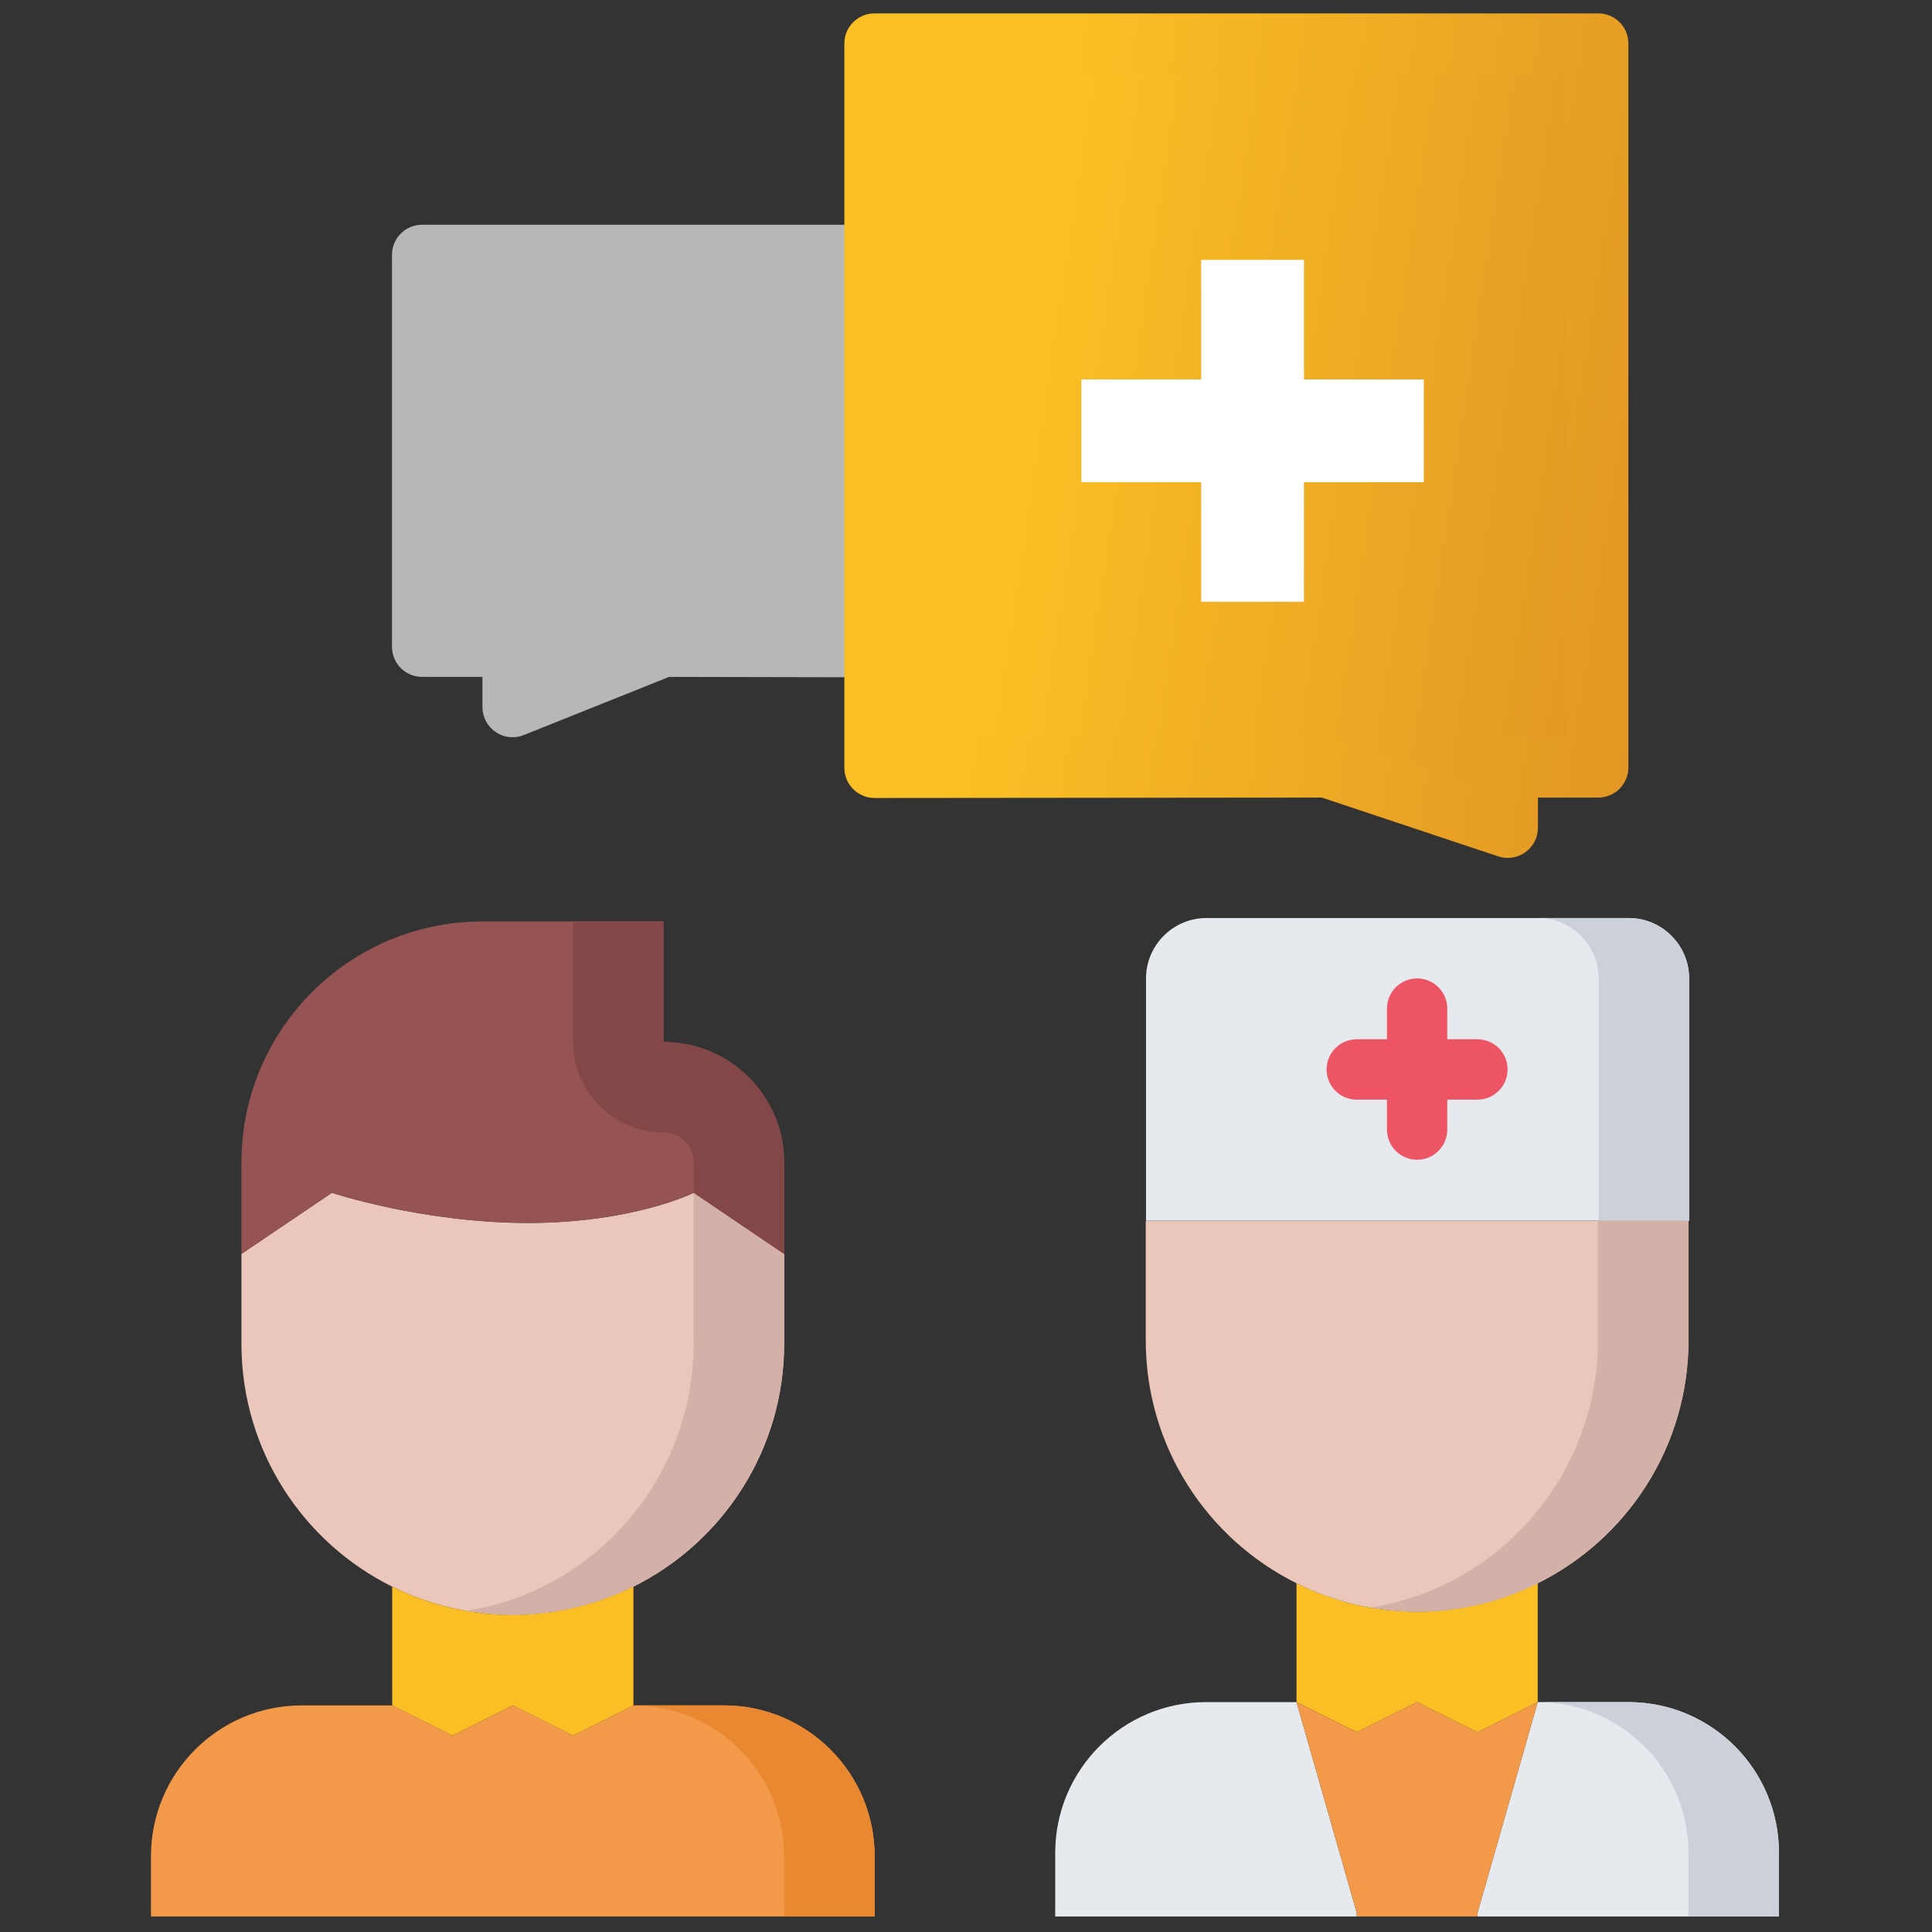 <svg width="28" height="28" viewBox="0 0 28 28" fill="none" xmlns="http://www.w3.org/2000/svg">
<rect x="0" y="0" width="28" height="28" fill="#333333" stroke="none"/>
<g clip-path="url(#clip0)">
<path d="M7.429 10.684C7.343 10.684 7.257 10.659 7.184 10.609C7.064 10.528 6.992 10.393 6.992 10.248V9.81H6.118C5.876 9.81 5.681 9.615 5.681 9.373V3.694C5.681 3.452 5.876 3.257 6.118 3.257H12.671C12.912 3.257 13.107 3.452 13.107 3.694C13.107 3.936 12.912 4.131 12.671 4.131H6.555V8.936H7.429C7.67 8.936 7.866 9.132 7.866 9.373V9.602L9.452 8.967C9.503 8.947 9.558 8.936 9.614 8.936H9.614L12.671 8.942C12.913 8.942 13.108 9.138 13.107 9.38C13.107 9.621 12.912 9.816 12.671 9.816C12.671 9.816 12.67 9.816 12.67 9.816L9.697 9.81L7.591 10.653C7.539 10.675 7.484 10.684 7.429 10.684Z" fill="#B7B7B7"/>
<path d="M12.676 0.631V3.695V9.376V11.129L19.232 11.12L21.854 11.994V11.12H23.165V0.631H12.676Z" fill="url(#paint0_linear)"/>
<path d="M12.676 3.695V9.376H12.672L9.617 9.372L7.432 10.246V9.372H6.121V3.695H12.672H12.676Z" fill="#B7B7B7"/>
<path d="M25.782 27.727V27.775H21.412V27.727L22.286 24.668H23.597C24.808 24.668 25.782 25.647 25.782 26.853V27.727Z" fill="#E6E9ED"/>
<path d="M23.597 24.668H22.286C23.496 24.669 24.47 25.647 24.47 26.853V27.727V27.775H25.782V27.727V26.853C25.782 25.647 24.808 24.668 23.597 24.668Z" fill="#CCD1D9"/>
<path d="M24.471 17.692H16.609V14.179C16.609 13.698 17.003 13.305 17.483 13.305H23.606C24.087 13.305 24.48 13.698 24.48 14.179V17.692H24.471Z" fill="#E6E9ED"/>
<path d="M23.606 13.305H22.294C22.775 13.305 23.168 13.698 23.168 14.179V17.692H24.471H24.48V14.179C24.48 13.699 24.087 13.305 23.606 13.305Z" fill="#CCD1D9"/>
<path d="M20.538 23.357C21.167 23.357 21.762 23.208 22.286 22.945V24.668L21.412 25.105L20.538 24.668L19.664 25.105L18.79 24.668V22.945C19.314 23.208 19.909 23.357 20.538 23.357Z" fill="#FABF24"/>
<path d="M19.664 27.727V27.775H15.293V27.727V26.853C15.293 25.647 16.272 24.668 17.479 24.668H18.79L19.664 27.727Z" fill="#E6E9ED"/>
<path d="M24.471 17.693V19.424C24.471 20.966 23.58 22.304 22.286 22.946C21.762 23.209 21.167 23.357 20.538 23.357C19.909 23.357 19.314 23.209 18.79 22.946C17.497 22.304 16.605 20.967 16.605 19.424V19.406V17.693H16.609H24.471Z" fill="#EAC6BB"/>
<path d="M23.159 17.693V19.424C23.159 20.966 22.268 22.304 20.974 22.946C20.637 23.115 20.268 23.23 19.882 23.296C20.096 23.332 20.314 23.358 20.538 23.358C21.167 23.358 21.762 23.209 22.286 22.946C23.58 22.304 24.471 20.967 24.471 19.424V17.693H23.159V17.693Z" fill="#D3B1A9"/>
<path d="M19.664 27.727L18.79 24.668L19.664 25.105L20.538 24.668L21.412 25.105L22.286 24.668L21.412 27.727V27.775H19.664V27.727Z" fill="#F2994A"/>
<path d="M11.365 18.173V19.472C11.365 21.014 10.473 22.352 9.18 22.995C8.655 23.257 8.057 23.405 7.432 23.405C6.807 23.405 6.208 23.256 5.684 22.995C4.394 22.356 3.507 21.028 3.499 19.494V19.472V18.173L4.81 17.287C4.81 17.287 6.125 17.724 7.65 17.724C9.176 17.724 10.054 17.287 10.054 17.287L11.365 18.173Z" fill="#EAC6BB"/>
<path d="M10.053 17.287L10.052 17.288V19.472C10.052 21.014 9.161 22.352 7.867 22.995C7.53 23.163 7.161 23.278 6.775 23.344C6.989 23.381 7.208 23.405 7.431 23.405C8.056 23.405 8.655 23.257 9.179 22.995C10.473 22.352 11.365 21.015 11.365 19.472V18.174L10.053 17.287Z" fill="#D3B1A9"/>
<path d="M12.676 26.901V27.775H2.188V26.901C2.188 25.695 3.166 24.716 4.373 24.716H5.684L6.558 25.153L7.432 24.716L8.306 25.153L9.18 24.716H10.491C11.697 24.716 12.676 25.695 12.676 26.901Z" fill="#F2994A"/>
<path d="M10.491 24.716H9.18C10.385 24.717 11.364 25.695 11.364 26.901V27.775H12.676V26.901C12.676 25.695 11.697 24.716 10.491 24.716Z" fill="#E98831"/>
<path d="M7.432 23.405C8.057 23.405 8.655 23.256 9.18 22.995V24.716L8.306 25.153L7.432 24.716L6.558 25.153L5.684 24.716V22.995C6.208 23.256 6.807 23.405 7.432 23.405Z" fill="#FABF24"/>
<path d="M11.365 16.85V18.174L10.054 17.287C10.054 17.287 9.176 17.724 7.65 17.724C6.125 17.724 4.81 17.287 4.81 17.287L3.499 18.174V16.85C3.499 14.918 5.063 13.354 6.995 13.354H9.617V15.102C10.583 15.102 11.365 15.884 11.365 16.85Z" fill="#965353"/>
<path d="M9.617 16.413C9.858 16.413 10.054 16.609 10.054 16.85V17.287L11.365 18.174V16.85C11.365 15.884 10.583 15.102 9.617 15.102V13.354H8.306V15.102C8.306 15.826 8.893 16.413 9.617 16.413Z" fill="#844747"/>
<path d="M21.852 12.433C21.805 12.433 21.759 12.426 21.714 12.411L19.158 11.559L12.674 11.565H12.674C12.558 11.565 12.447 11.519 12.365 11.436C12.283 11.354 12.237 11.244 12.237 11.127V0.631C12.237 0.39 12.432 0.194 12.674 0.194H23.163C23.405 0.194 23.6 0.39 23.6 0.631V11.122C23.6 11.364 23.405 11.559 23.163 11.559H22.289L22.289 11.997C22.289 12.137 22.221 12.269 22.107 12.351C22.032 12.405 21.942 12.433 21.852 12.433ZM19.229 10.685C19.276 10.685 19.323 10.693 19.367 10.708L21.415 11.39L21.416 11.122C21.416 10.881 21.611 10.686 21.853 10.686H22.726V1.068H13.111V10.69L19.229 10.685Z" fill="url(#paint1_linear)"/>
<path d="M20.538 16.808C20.296 16.808 20.101 16.612 20.101 16.371V14.617C20.101 14.376 20.296 14.18 20.538 14.18C20.779 14.18 20.975 14.376 20.975 14.617V16.371C20.975 16.612 20.779 16.808 20.538 16.808Z" fill="#ED5565"/>
<path d="M21.412 15.937H19.663C19.421 15.937 19.226 15.741 19.226 15.499C19.226 15.258 19.421 15.062 19.663 15.062H21.412C21.653 15.062 21.849 15.258 21.849 15.499C21.849 15.741 21.653 15.937 21.412 15.937Z" fill="#ED5565"/>
<g clip-path="url(#clip1)">
<path d="M18.898 3.766H17.409V5.499H15.672V6.988H17.409V8.722H18.898V6.988H20.635V5.499H18.898V3.766Z" fill="white"/>
</g>
</g>
<defs>
<linearGradient id="paint0_linear" x1="20.23" y1="-28.457" x2="31.938" y2="-26.689" gradientUnits="userSpaceOnUse">
<stop stop-color="#FABF24"/>
<stop offset="1" stop-color="#DA8924"/>
</linearGradient>
<linearGradient id="paint1_linear" x1="20.42" y1="-31.137" x2="33.101" y2="-29.211" gradientUnits="userSpaceOnUse">
<stop stop-color="#FABF24"/>
<stop offset="1" stop-color="#DA8924"/>
</linearGradient>
<clipPath id="clip0">
<rect width="27.97" height="27.97" fill="white"/>
</clipPath>
<clipPath id="clip1">
<rect x="15.176" y="3.266" width="5.955" height="5.955" rx="2.977" fill="white"/>
</clipPath>
</defs>
</svg>
